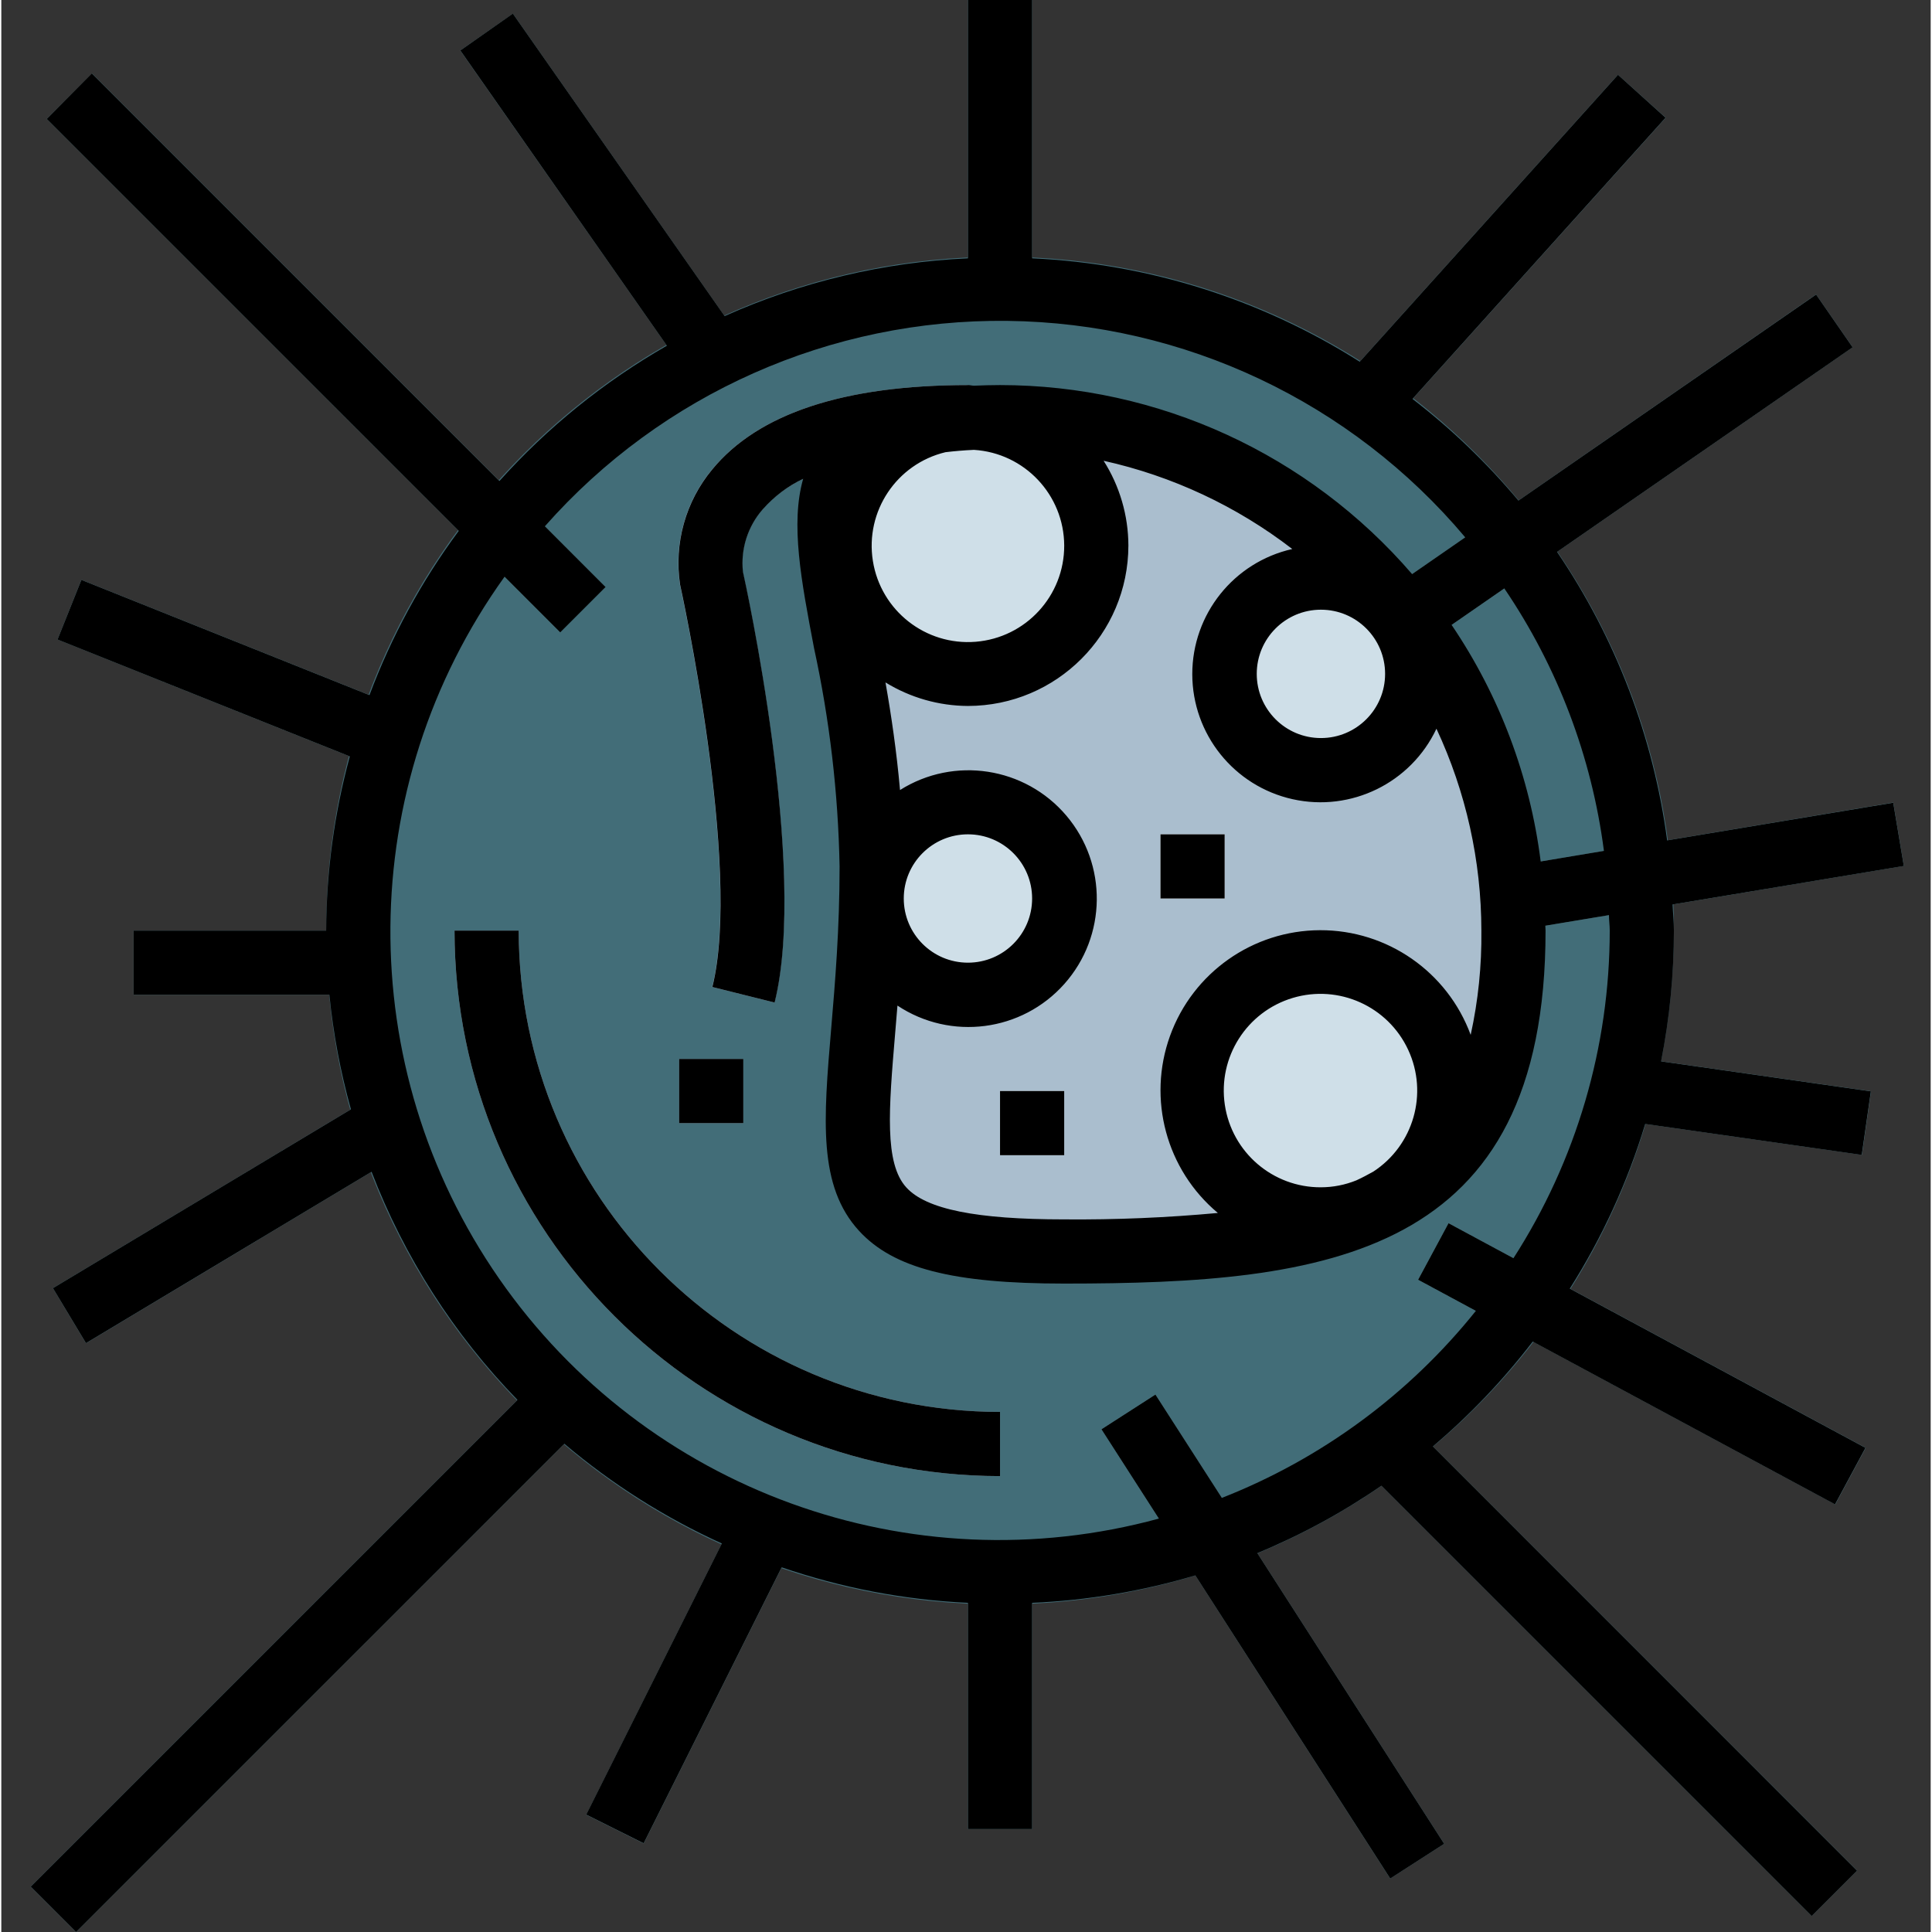 <svg height="481pt" viewBox="-7 0 481 481.657" width="481pt" xmlns="http://www.w3.org/2000/svg"><rect x="-7" y="0" width="481" height="481.657" fill="#333333" stroke="none"/><g fill="#6a9eaa"><path d="m233.984 0h16v72h-16zm0 0"/><path d="m107.43 12.594 13.109-9.176 56 80-13.105 9.176zm0 0"/><path d="m324.035 98.645 72.004-79.996 11.895 10.703-72.008 79.996zm0 0"/><path d="m400.852 279.914 2.262-15.844 56 8-2.262 15.844zm0 0"/><path d="m.328 470.344 124-124 11.312 11.316-124 123.996zm0 0"/><path d="m138.836 452.422 39.996-80 14.312 7.156-40 79.996zm0 0"/><path d="m233.984 392h16v64h-16zm0 0"/><path d="m332.332 365.664 11.316-11.316 112 112-11.316 11.316zm0 0"/><path d="m7.016 159.43 5.945-14.863 80 31.996-5.945 14.863zm0 0"/><path d="m5.871 321.148 79.992-48.012 8.234 13.719-79.992 48.012zm0 0"/><path d="m25.984 232h56v16h-56zm0 0"/></g><path d="m401.984 232c0 88.367-71.633 160-160 160-88.363 0-160-71.633-160-160s71.637-160 160-160c88.367 0 160 71.633 160 160zm0 0" fill="#426d78"/><path d="m241.984 400c-92.781 0-168-75.215-168-168s75.219-168 168-168c92.785 0 168 75.215 168 168-.105 92.738-75.258 167.895-168 168zm0-320c-83.945 0-152 68.051-152 152s68.055 152 152 152c83.949 0 152-68.051 152-152-.09-83.91-68.09-151.906-152-152zm0 0" fill="#426d78"/><path d="m369.984 232c0 70.695-41.301 80-112 80-70.695 0-48-25.305-48-96s-38.695-112 32-112 128 57.309 128 128zm0 0" fill="#aabece"/><path d="m241.984 368c-75.074-.082-135.914-60.926-136-136h16c.078 66.242 53.758 119.926 120 120zm0 0" fill="#aabece"/><path d="m281.984 208h16v16h-16zm0 0" fill="#fff"/><path d="m241.984 272h16v16h-16zm0 0" fill="#fff"/><path d="m185.746 249.938-15.52-3.875c7.457-29.832-7.898-99.621-8.047-100.328-1.539-10.262 1.371-20.695 8-28.68 11.496-13.965 32.949-21.055 63.805-21.055v16c-31.879 0-45.422 8.129-51.199 14.945-3.758 4.273-5.555 9.93-4.961 15.59.641 2.746 16.281 73.961 7.922 107.402zm0 0" fill="#aabece"/><path d="m161.984 264h16v16h-16zm0 0" fill="#aabece"/><path d="m265.984 136c0 17.672-14.324 32-32 32-17.672 0-32-14.328-32-32s14.328-32 32-32c17.676 0 32 14.328 32 32zm0 0" fill="#cfdfe8"/><path d="m345.984 168c0 13.254-10.742 24-24 24-13.254 0-24-10.746-24-24s10.746-24 24-24c13.258 0 24 10.746 24 24zm0 0" fill="#cfdfe8"/><path d="m353.984 272c0 17.672-14.324 32-32 32-17.672 0-32-14.328-32-32s14.328-32 32-32c17.676 0 32 14.328 32 32zm0 0" fill="#cfdfe8"/><path d="m257.984 224c0 13.254-10.742 24-24 24-13.254 0-24-10.746-24-24s10.746-24 24-24c13.258 0 24 10.746 24 24zm0 0" fill="#cfdfe8"/><path d="m4.324 29.656 11.312-11.312 128 127.996-11.316 11.316zm0 0" fill="#6a9eaa"/><path d="m267.254 356.324 13.457-8.652 72 111.996-13.461 8.652zm0 0" fill="#6a9eaa"/><path d="m346.199 319.047 7.59-14.094 104 56-7.59 14.094zm0 0" fill="#6a9eaa"/><path d="m341.43 145.422 103.992-72.004 9.109 13.152-103.992 72.008zm0 0" fill="#6a9eaa"/><path d="m368.672 216.109 96-16.016 2.633 15.781-96 16.016zm0 0" fill="#6a9eaa"/><path d="m105.984 232c.086 75.074 60.926 135.918 136 136v-16c-66.242-.074-119.922-53.758-120-120zm0 0"/><path d="m281.984 208h16v16h-16zm0 0"/><path d="m241.984 272h16v16h-16zm0 0"/><path d="m161.984 264h16v16h-16zm0 0"/><path d="m11.641 481.656 121.723-121.719c11.875 10.062 25.086 18.43 39.262 24.863l-33.801 67.59 14.32 7.152 34.402-68.801c14.98 5.141 30.617 8.121 46.438 8.852v56.406h16v-56.406c13.793-.594 27.457-2.895 40.68-6.84l48.594 75.574 13.457-8.656-46.586-72.473c10.871-4.496 21.234-10.129 30.922-16.801l107.277 107.281 11.312-11.312-105.75-105.773c9.207-7.797 17.555-16.555 24.895-26.129l75.375 40.582 7.586-14.094-73.719-39.695c8.094-12.77 14.418-26.578 18.797-41.051l53.992 7.715 2.273-15.844-52.305-7.477c2.125-10.738 3.195-21.656 3.199-32.602 0-2.191-.246-4.328-.328-6.504l57.648-9.602-2.641-15.773-56.367 9.391c-3.422-25.781-12.82-50.406-27.445-71.91l73.688-51.016-9.105-13.152-74.215 51.367c-7.863-9.375-16.711-17.875-26.402-25.344l63.09-70.105-11.863-10.703-64.387 71.535c-24.512-15.562-52.664-24.449-81.672-25.777v-64.406h-16v64.406c-20.941.945-41.523 5.828-60.656 14.402l-52.797-75.41-13.098 9.188 51.496 73.598c-15.625 8.941-29.719 20.328-41.742 33.727l-101.602-101.598-11.258 11.344 102.707 102.703c-9.289 12.543-16.777 26.324-22.258 40.938l-71.816-28.73-5.949 14.867 72.871 29.141c-3.863 14.156-5.844 28.754-5.898 43.426h-48v16h48.801c.961 9.656 2.762 19.215 5.375 28.559l-74.293 44.586 8.238 13.711 71.199-42.719c8.152 21.219 20.527 40.562 36.371 56.863l-121.348 121.344zm380.898-269.527-15.77 2.633c-2.656-21.133-10.266-41.336-22.207-58.969l13.145-9.098c13.285 19.566 21.789 41.98 24.832 65.434zm-70.555 83.871c-11.984.055-22.191-8.703-23.957-20.559-1.766-11.855 5.445-23.211 16.926-26.652 11.484-3.438 23.75 2.078 28.793 12.953 5.047 10.871 1.336 23.801-8.703 30.348-1.367.758-2.746 1.504-4.219 2.176-2.809 1.137-5.809 1.727-8.84 1.734zm37.336-38c-5.797-15.727-20.801-26.152-37.562-26.098-16.758.055-31.695 10.578-37.391 26.34-5.695 15.762-.934 33.406 11.922 44.156-12.73 1.176-25.516 1.711-38.305 1.602-21.855 0-34.398-2.52-39.344-7.945-5.535-6.023-4.391-19.559-2.816-38.285.195-2.227.395-4.641.586-7.074 13.277 8.816 31.02 6.516 41.609-5.395 10.59-11.91 10.805-29.797.5-41.957-10.305-12.156-27.984-14.879-41.469-6.383-.855-9.641-2.176-18.648-3.625-26.832 6.184 3.805 13.297 5.836 20.559 5.871 22.082-.027 39.977-17.918 40-40-.02-7.484-2.16-14.809-6.176-21.129 17.102 3.797 33.16 11.309 47.035 22-14.59 3.293-24.945 16.258-24.93 31.215.02 14.953 10.402 27.898 25 31.156 14.594 3.258 29.496-4.043 35.871-17.57 7.363 15.758 11.184 32.938 11.199 50.328.105 8.738-.789 17.461-2.664 26zm-101.336-122c.039 12.535-9.574 22.988-22.066 23.996-12.496 1.008-23.66-7.77-25.633-20.145-1.973-12.379 5.914-24.191 18.102-27.117 2.199-.262 4.535-.469 7.094-.582 12.609.785 22.449 11.215 22.504 23.848zm-24 72c8.84 0 16 7.164 16 16s-7.16 16-16 16c-8.836 0-16-7.164-16-16s7.164-16 16-16zm104-40c0 8.836-7.16 16-16 16-8.836 0-16-7.164-16-16s7.164-16 16-16c8.84 0 16 7.164 16 16zm-209.469-36.801c29.168-33.039 71.285-51.734 115.355-51.203 44.07.527 85.727 20.23 114.09 53.965l-13.246 9.168c-25.754-29.91-63.262-47.117-102.73-47.129-2.27 0-4.383.07-6.469.152-.523 0-1.008-.152-1.531-.152-30.855 0-52.309 7.09-63.766 21.055-6.629 7.984-9.539 18.418-8 28.68.152.707 15.504 70.496 8.047 100.328l15.52 3.875c8.359-33.441-7.277-104.656-7.895-107.402-.598-5.66 1.199-11.316 4.961-15.59 2.805-3.18 6.227-5.754 10.055-7.578-3.199 11.199-.496 25.359 2.703 42.176 3.895 17.902 6.031 36.141 6.375 54.457 0 15.586-1.109 28.801-2.094 40.426-1.93 22.781-3.32 39.254 6.969 50.453 8.566 9.312 23.375 13.121 51.125 13.121 65.656 0 120-6.625 120-88 0-.406-.055-.801-.062-1.215l15.871-2.641c0 1.297.191 2.551.191 3.855.004 28.961-8.328 57.316-24 81.672l-16.191-8.719-7.582 14.094 14.398 7.762c-16.668 20.805-38.5 36.883-63.32 46.625l-16.566-25.762-13.457 8.656 14.312 22.266c-61.957 16.883-127.832-7.074-164.469-59.816-36.637-52.738-36.098-122.832 1.348-175l13.879 13.879 11.312-11.312zm0 0"/></svg>